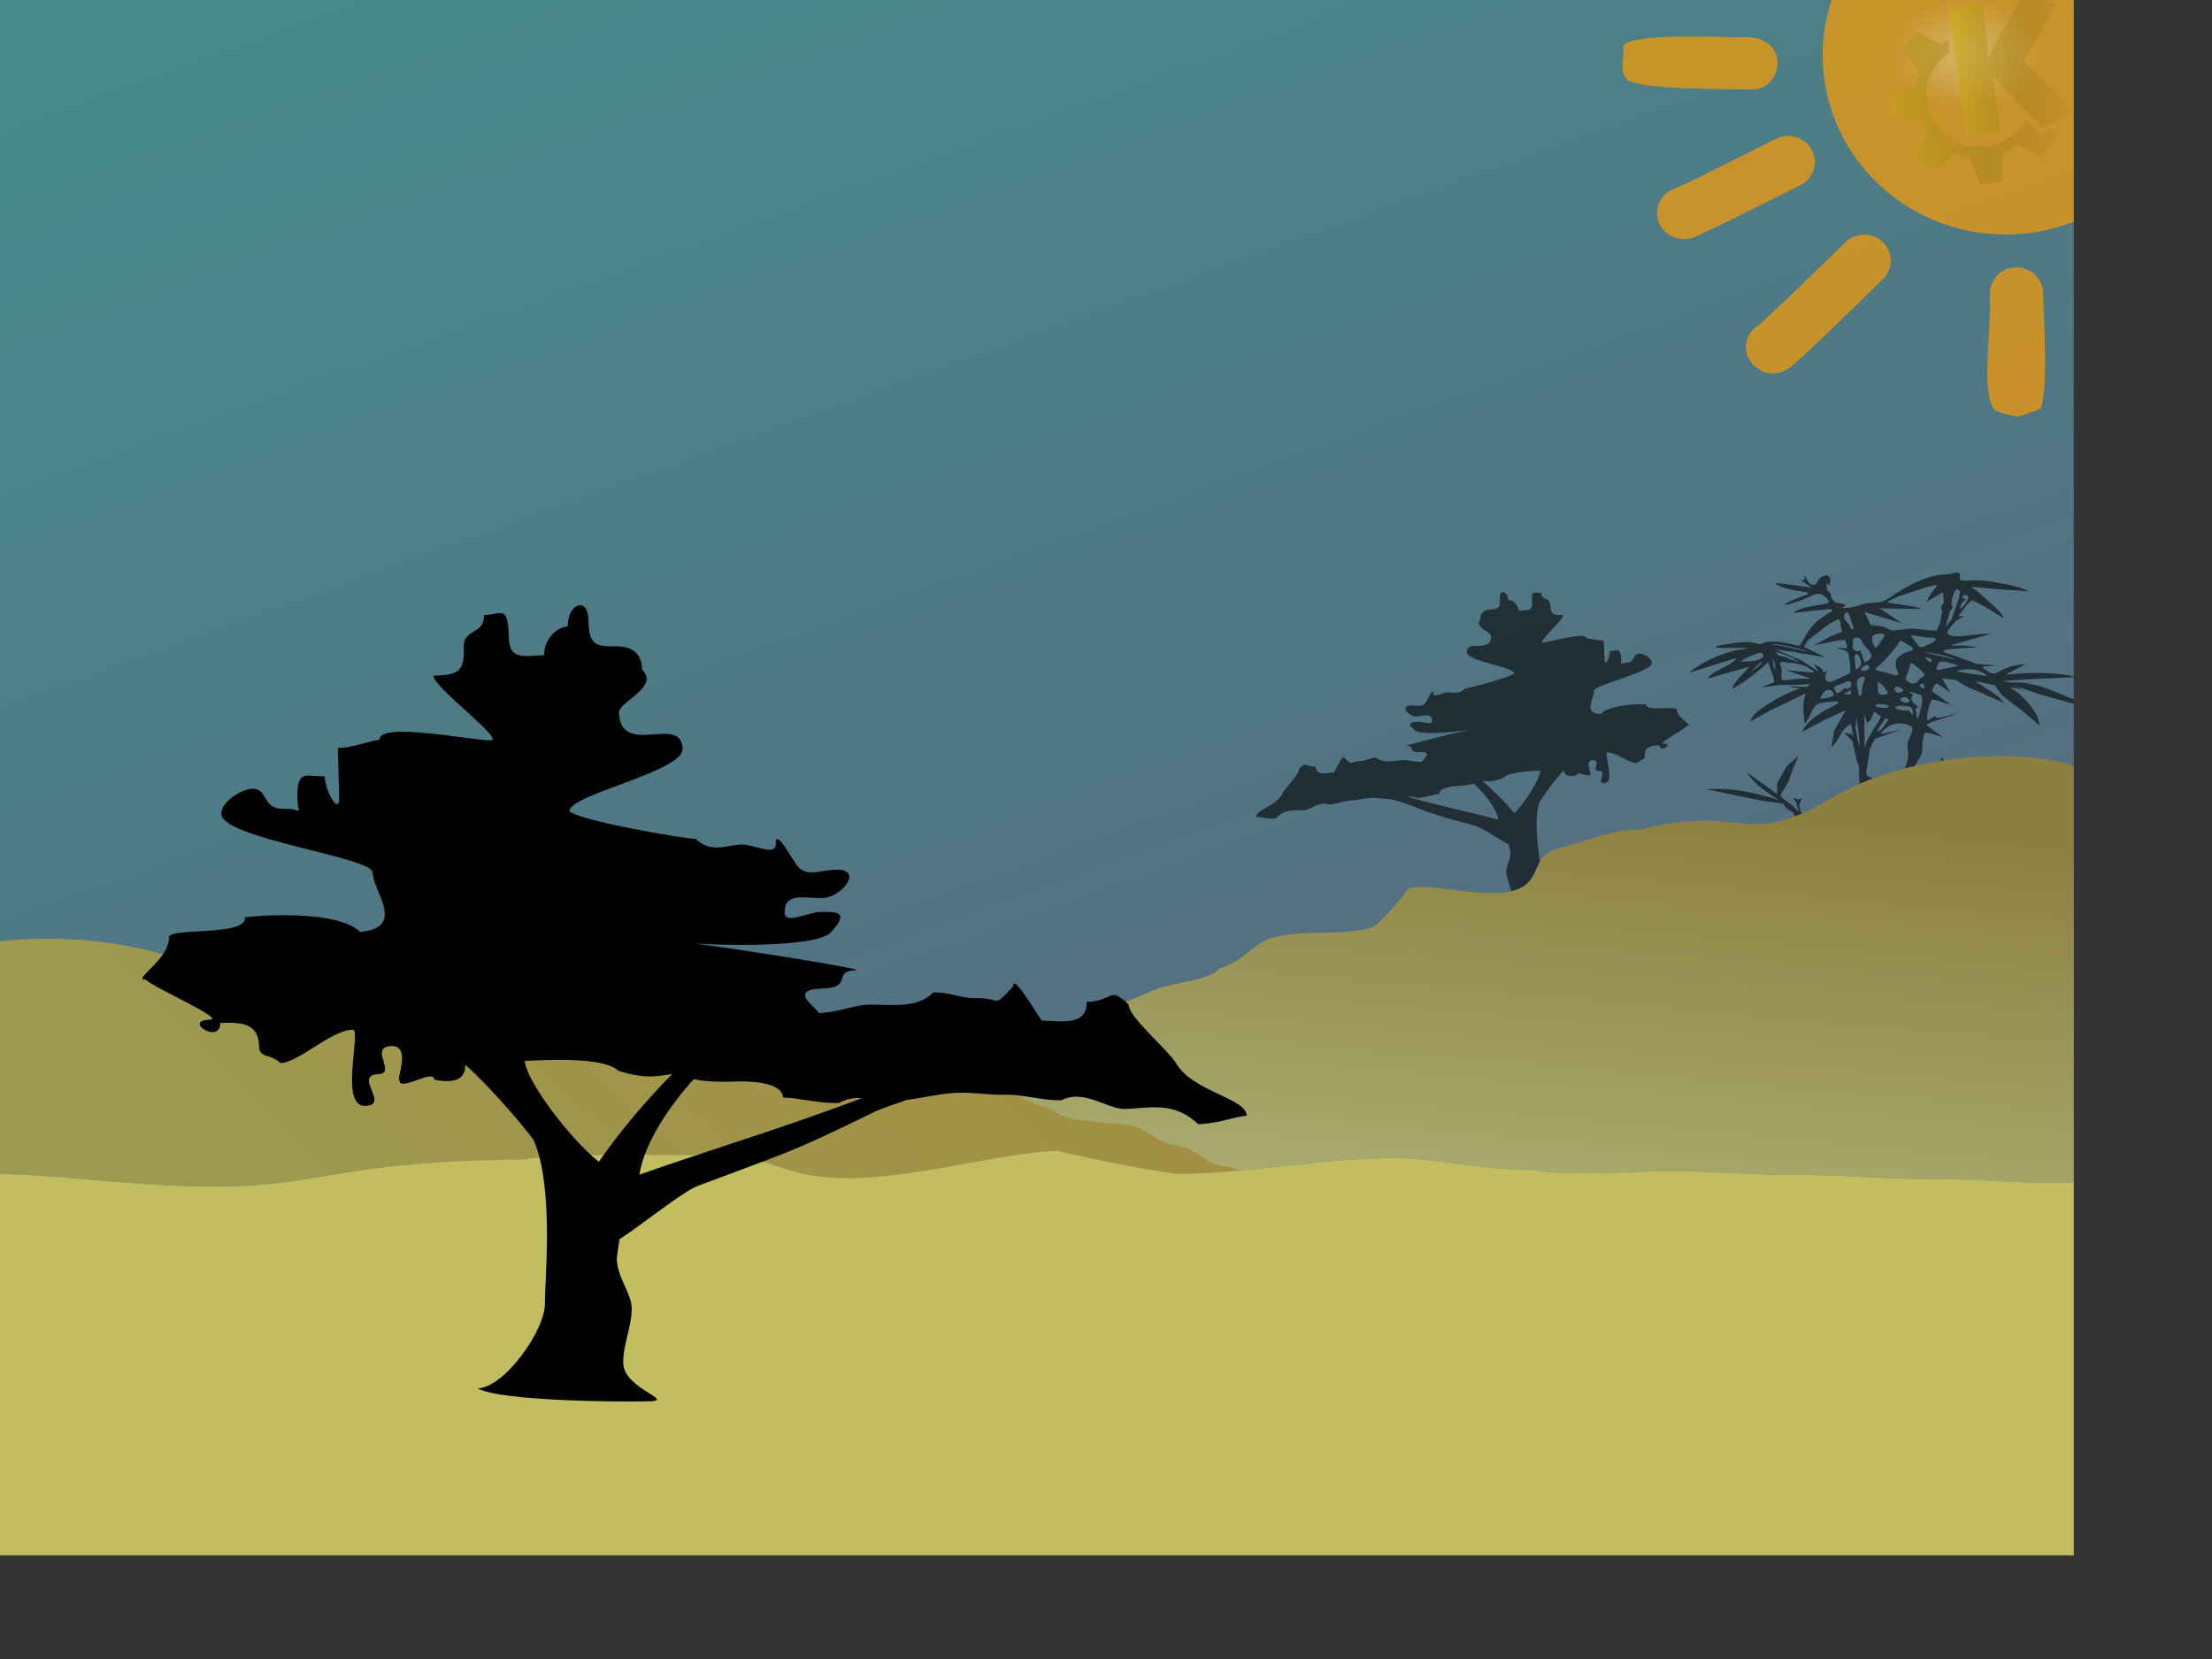 <?xml version="1.0" encoding="UTF-8" standalone="no"?>
<!-- Created with Inkscape (http://www.inkscape.org/) -->
<svg
   xmlns:dc="http://purl.org/dc/elements/1.1/"
   xmlns:cc="http://web.resource.org/cc/"
   xmlns:rdf="http://www.w3.org/1999/02/22-rdf-syntax-ns#"
   xmlns:svg="http://www.w3.org/2000/svg"
   xmlns="http://www.w3.org/2000/svg"
   xmlns:xlink="http://www.w3.org/1999/xlink"
   xmlns:sodipodi="http://sodipodi.sourceforge.net/DTD/sodipodi-0.dtd"
   xmlns:inkscape="http://www.inkscape.org/namespaces/inkscape"
   inkscape:export-ydpi="72.000000"
   inkscape:export-xdpi="72.000000"
   inkscape:export-filename="/home/danny/work/kde/klettres/themes/klettres_savannah.png"
   sodipodi:docname="klettres_savannah.svg"
   sodipodi:docbase="/home/danny/work/kde/EDU/klettres/themes/NEW/savannah"
   inkscape:version="0.45"
   sodipodi:version="0.32"
   id="svg1"
   height="480pt"
   width="640pt"
   inkscape:output_extension="org.inkscape.output.svg.inkscape"
   sodipodi:modified="true">
  <rect width="100%" height="100%" fill="#333333" stroke="none"/>
  <defs
     id="defs3">
    <linearGradient
       id="linearGradient15125">
      <stop
         style="stop-color:#9d9b52;stop-opacity:1;"
         offset="0"
         id="stop15127" />
      <stop
         style="stop-color:#a28f41;stop-opacity:1;"
         offset="1"
         id="stop15129" />
    </linearGradient>
    <linearGradient
       id="linearGradient15111">
      <stop
         style="stop-color:#c2be5f;stop-opacity:1;"
         offset="0"
         id="stop15113" />
      <stop
         style="stop-color:#cdbb5e;stop-opacity:1;"
         offset="1"
         id="stop15115" />
    </linearGradient>
    <linearGradient
       id="linearGradient15602">
      <stop
         id="stop15603"
         offset="0"
         style="stop-color:#d0af1b;stop-opacity:1;" />
      <stop
         id="stop15604"
         offset="1"
         style="stop-color:#665114;stop-opacity:0;" />
    </linearGradient>
    <linearGradient
       id="linearGradient912">
      <stop
         id="stop913"
         offset="0"
         style="stop-color:#ffffff;stop-opacity:1;" />
      <stop
         id="stop914"
         offset="1"
         style="stop-color:#ffffff;stop-opacity:0;" />
    </linearGradient>
    <linearGradient
       id="linearGradient662">
      <stop
         id="stop663"
         offset="0"
         style="stop-color:#8c8040;stop-opacity:1;" />
      <stop
         id="stop664"
         offset="1"
         style="stop-color:#d8f1ba;stop-opacity:1;" />
    </linearGradient>
    <linearGradient
       id="linearGradient657">
      <stop
         id="stop658"
         offset="0"
         style="stop-color:#586780;stop-opacity:1;" />
      <stop
         id="stop659"
         offset="1"
         style="stop-color:#42938c;stop-opacity:1;" />
    </linearGradient>
    <linearGradient
       inkscape:collect="always"
       xlink:href="#linearGradient657"
       id="linearGradient4649"
       gradientUnits="userSpaceOnUse"
       gradientTransform="matrix(1.137,0,0,-0.88,0,600)"
       x1="572.51"
       y1="95.438"
       x2="183.332"
       y2="929.532" />
    <linearGradient
       inkscape:collect="always"
       xlink:href="#linearGradient662"
       id="linearGradient13551"
       gradientUnits="userSpaceOnUse"
       gradientTransform="matrix(-1.902,-9.34704e-2,3.553785e-2,-0.524,0,600)"
       x1="-301.61"
       y1="641.93"
       x2="11.491"
       y2="1263.228" />
    <linearGradient
       inkscape:collect="always"
       xlink:href="#linearGradient15111"
       id="linearGradient15117"
       gradientTransform="matrix(2.129,0,0,-0.47,0,600)"
       x1="222.22"
       y1="952.436"
       x2="222.22"
       y2="1354.707"
       gradientUnits="userSpaceOnUse" />
    <linearGradient
       inkscape:collect="always"
       xlink:href="#linearGradient15125"
       id="linearGradient15131"
       gradientTransform="matrix(1.317,0,0,-0.759,0,600)"
       x1="194.886"
       y1="896.51"
       x2="472.529"
       y2="733.971"
       gradientUnits="userSpaceOnUse" />
    <linearGradient
       inkscape:collect="always"
       xlink:href="#linearGradient15602"
       id="linearGradient2264"
       gradientUnits="userSpaceOnUse"
       gradientTransform="matrix(0.225,-3.102978e-2,3.769258e-2,0.274,685.044,-40.609)"
       x1="101.373"
       y1="291.351"
       x2="451.265"
       y2="280.461" />
    <radialGradient
       inkscape:collect="always"
       xlink:href="#linearGradient912"
       id="radialGradient3277"
       cx="758.469"
       cy="21"
       fx="758.469"
       fy="21"
       r="41.531"
       gradientTransform="matrix(0.693,-3.6907449e-7,2.637449e-7,0.52,232.725,10.084)"
       gradientUnits="userSpaceOnUse" />
    <linearGradient
       inkscape:collect="always"
       xlink:href="#linearGradient15602"
       id="linearGradient3285"
       x1="751.969"
       y1="26.203"
       x2="800"
       y2="26.203"
       gradientUnits="userSpaceOnUse" />
    <linearGradient
       inkscape:collect="always"
       xlink:href="#linearGradient662"
       id="linearGradient3301"
       gradientUnits="userSpaceOnUse"
       gradientTransform="matrix(-1.902,-9.34704e-2,3.553785e-2,-0.524,0,600)"
       x1="-301.61"
       y1="641.93"
       x2="11.491"
       y2="1263.228" />
    <linearGradient
       inkscape:collect="always"
       xlink:href="#linearGradient662"
       id="linearGradient3308"
       gradientUnits="userSpaceOnUse"
       gradientTransform="matrix(-1.902,-9.34704e-2,3.553785e-2,-0.524,0,600)"
       x1="-301.61"
       y1="641.93"
       x2="11.491"
       y2="1263.228" />
    <linearGradient
       inkscape:collect="always"
       xlink:href="#linearGradient15125"
       id="linearGradient3310"
       gradientUnits="userSpaceOnUse"
       gradientTransform="matrix(1.317,0,0,-0.759,0,600)"
       x1="194.886"
       y1="896.51"
       x2="472.529"
       y2="733.971" />
    <linearGradient
       inkscape:collect="always"
       xlink:href="#linearGradient15111"
       id="linearGradient3312"
       gradientUnits="userSpaceOnUse"
       gradientTransform="matrix(2.129,0,0,-0.47,0,600)"
       x1="222.22"
       y1="952.436"
       x2="222.22"
       y2="1354.707" />
    <linearGradient
       inkscape:collect="always"
       xlink:href="#linearGradient15111"
       id="linearGradient3315"
       gradientUnits="userSpaceOnUse"
       gradientTransform="matrix(2.129,0,0,-0.47,0,600)"
       x1="222.22"
       y1="952.436"
       x2="222.22"
       y2="1354.707" />
    <linearGradient
       inkscape:collect="always"
       xlink:href="#linearGradient15125"
       id="linearGradient3318"
       gradientUnits="userSpaceOnUse"
       gradientTransform="scale(1.317,0.759)"
       x1="194.886"
       y1="896.51"
       x2="472.529"
       y2="733.971" />
    <linearGradient
       inkscape:collect="always"
       xlink:href="#linearGradient662"
       id="linearGradient3321"
       gradientUnits="userSpaceOnUse"
       gradientTransform="matrix(-1.902,9.34704e-2,3.553785e-2,0.524,0,0)"
       x1="-301.61"
       y1="641.93"
       x2="11.491"
       y2="1263.228" />
  </defs>
  <sodipodi:namedview
     inkscape:guide-bbox="true"
     showguides="true"
     inkscape:window-y="0"
     inkscape:window-x="0"
     inkscape:window-height="691"
     inkscape:window-width="1016"
     inkscape:current-layer="svg1"
     inkscape:cy="265.77115"
     inkscape:cx="462.82286"
     inkscape:zoom="0.72632014"
     inkscape:pageshadow="2"
     inkscape:pageopacity="0.0000000"
     borderopacity="1.0"
     bordercolor="#666666"
     pagecolor="#ffffff"
     id="base" />
  <g
     id="layer1"
     inkscape:groupmode="layer"
     inkscape:label="Layer 1" />
  <path
     style="color:#000000;fill:url(#linearGradient4649);fill-opacity:1;fill-rule:evenodd;stroke:none;stroke-width:5;stroke-linecap:round;stroke-linejoin:round;marker:none;marker-start:none;marker-mid:none;marker-end:none;stroke-miterlimit:4;stroke-dashoffset:0;stroke-opacity:1"
     d="M 0,0 L 0,600 L 800,600 L 800,0 L 0,0 z "
     id="sky" />
  <g
     id="sun">
    <path
       id="path910"
       d="M 706.562,0 C 704.348,6.71 703.125,13.852 703.125,21.281 C 703.125,59.481 734.75,90.469 773.719,90.469 C 783.007,90.469 791.875,88.7 800,85.5 L 800,0 L 706.562,0 z "
       style="opacity:0.7;fill:#ff9e00;fill-opacity:0.981;fill-rule:evenodd;stroke-width:1.308;stroke-linejoin:round" />
    <path
       sodipodi:nodetypes="cccccc"
       id="path10448"
       d="M 626.204,18.595 C 626.643,23.272 624.16,28.671 628.618,31.412 C 637.94,34.461 660.099,34.35 676.86,34.517 C 684.981,33.89 688.939,22.602 682.679,17.353 C 677.862,12.865 670.857,14.882 664.919,14.255 C 657.955,14.102 624.703,12.981 626.204,18.595 z "
       style="opacity:0.7;fill:#ff9e00;fill-opacity:0.981;fill-rule:evenodd;stroke:none;stroke-width:1.25;stroke-linecap:round;stroke-linejoin:round;stroke-opacity:1" />
    <path
       id="path10449"
       d="M 689.504,52.458 C 687.892,52.498 686.313,52.911 684.895,53.663 C 665.518,63.447 655.591,68.347 650.581,70.732 C 648.247,71.843 647.139,72.3 646.586,72.539 C 646.546,72.557 646.312,72.626 646.279,72.64 C 641.466,74.191 638.533,78.958 639.378,83.854 C 640.224,88.751 644.594,92.306 649.659,92.219 C 649.659,92.219 651.004,92.188 651.4,92.119 C 651.796,92.049 652.103,91.976 652.322,91.918 C 652.761,91.802 653.015,91.698 653.244,91.617 C 653.702,91.454 653.997,91.318 654.473,91.115 C 655.425,90.708 656.849,90.064 659.492,88.805 C 664.778,86.289 674.867,81.358 694.318,71.535 C 698.68,69.47 700.969,64.691 699.806,60.082 C 698.643,55.473 694.345,52.292 689.504,52.458 L 689.504,52.458 z "
       style="opacity:0.7;fill:#ff9e00;fill-opacity:0.981;fill-rule:evenodd;stroke:none;stroke-width:1.25;stroke-linecap:round;stroke-linejoin:round;stroke-opacity:1" />
    <path
       id="path10450"
       d="M 718.799,90.512 C 716.169,90.602 713.674,91.681 711.834,93.524 C 694.225,110.786 685.339,119.17 681.105,123.044 C 679.455,124.554 679.06,124.906 678.647,125.253 C 678.629,125.268 678.56,125.34 678.544,125.354 C 675.402,127.18 673.49,130.508 673.525,134.089 C 673.525,134.089 673.935,137.101 673.935,137.101 C 673.935,137.102 676.29,140.916 676.291,140.917 C 676.291,140.917 680.284,143.527 680.285,143.527 C 680.287,143.528 683.766,144.13 683.768,144.13 C 683.77,144.13 685.371,144.044 685.919,143.929 C 686.467,143.814 686.805,143.647 687.148,143.527 C 687.835,143.288 688.252,143.097 688.582,142.925 C 689.902,142.235 690.138,142.006 690.631,141.62 C 691.616,140.847 692.843,139.803 695.138,137.704 C 699.728,133.504 708.587,125.122 726.276,107.782 C 729.336,104.895 730.262,100.456 728.602,96.624 C 726.943,92.792 723.043,90.36 718.799,90.512 L 718.799,90.512 z "
       style="opacity:0.7;fill:#ff9e00;fill-opacity:0.981;fill-rule:evenodd;stroke:none;stroke-width:1.25;stroke-linecap:round;stroke-linejoin:round;stroke-opacity:1" />
    <path
       sodipodi:nodetypes="cccccccccc"
       id="path10451"
       d="M 777.491,103.163 C 774.774,103.268 772.21,104.428 770.366,106.386 C 768.521,108.345 767.547,110.942 767.658,113.606 C 768.082,130.65 764.181,151.239 769.46,158.248 C 775.542,160.898 779.027,160.597 779.027,160.597 L 787.243,157.746 C 789.27,151.122 789.32,140.519 788.144,113.104 C 788.118,110.387 786.97,107.797 784.963,105.924 C 782.956,104.051 780.26,103.055 777.491,103.163 L 777.491,103.163 z "
       style="opacity:0.7;fill:#ff9e00;fill-opacity:0.981;fill-rule:evenodd;stroke:none;stroke-width:1.25;stroke-linecap:round;stroke-linejoin:round;stroke-opacity:1" />
    <path
       id="path911"
       d="M 716.969,0 C 716.954,0.447 716.938,0.894 716.938,1.344 C 716.938,23.788 736.004,42 759.469,42 C 778.462,42 794.555,30.046 800,13.594 L 800,0 L 716.969,0 z "
       style="opacity:0.3;fill:url(#radialGradient3277);fill-opacity:1;fill-rule:evenodd;stroke:none;stroke-width:1pt" />
    <path
       id="path920"
       style="opacity:0.7;fill:url(#linearGradient2264);fill-opacity:1;fill-rule:evenodd;stroke:none;stroke-width:1pt;stroke-linecap:butt;stroke-linejoin:miter;stroke-opacity:1"
       d="M 739.191,12.323 L 733.55,19.576 L 740.453,27.59 C 739.716,29.343 739.191,31.188 738.889,33.095 L 728.956,37.101 L 730.073,45.21 L 740.852,46.939 C 741.62,48.571 742.569,50.09 743.666,51.491 L 738.776,60.185 L 746.577,65.938 L 753.441,58.961 C 755.468,59.828 757.62,60.439 759.863,60.752 L 763.712,71.13 L 772.405,69.932 L 772.802,59.212 C 774.908,58.381 776.855,57.276 778.618,55.961 L 787.546,60.653 L 793.091,52.703 L 791.27,49.403 L 787.421,51.641 L 781.534,46.024 C 778.52,51.444 773.016,55.468 766.295,56.394 C 755.102,57.936 744.796,50.336 743.294,39.433 C 742.229,31.701 745.892,24.393 752.095,20.236 L 751.435,15.442 C 750.511,15.95 749.635,16.521 748.792,17.133 L 739.191,12.323 z " />
    <path
       id="path1553"
       d="M 779.125,0 L 767.031,22.281 L 764.688,0.75 L 751.969,3.906 L 758.656,52.406 L 771.469,49.75 L 768.75,29.156 L 787.719,49.438 L 800,43.469 L 800,43.188 L 780.906,23.562 L 780.844,23.312 L 793.812,0.938 L 788.406,0 L 779.125,0 z "
       style="opacity:0.7;fill:url(#linearGradient3285);fill-opacity:1;fill-rule:evenodd;stroke:none;stroke-width:1pt;stroke-linecap:butt;stroke-linejoin:miter;stroke-opacity:1" />
  </g>
  <path
     style="fill:#000000;fill-opacity:0.596;fill-rule:evenodd;stroke:none;stroke-width:1pt;stroke-linecap:butt;stroke-linejoin:miter;stroke-opacity:1"
     d="M 754.75,220.906 C 753.929,220.885 753.045,221.215 752.344,221.375 C 750.717,221.746 748.865,221.564 747.188,221.906 C 741.31,223.104 735.92,226.149 731.781,228.656 C 730.053,229.703 728.523,231.102 726.438,231.938 C 724.723,232.625 721.974,232.48 719.969,232.781 C 718.007,233.075 716.576,233.89 714.719,234.25 C 713.316,234.521 711.482,234.501 710,234.531 C 710.722,234.327 712.015,234.018 711.719,233.438 C 711.336,232.688 709.013,232.798 708.094,232.312 C 706.576,231.511 706.192,229.905 706.188,228.812 L 704.938,227.875 L 704.469,225.031 L 705.844,225.781 C 705.851,225.201 705.971,224.637 706.094,224.062 C 706.284,223.17 705.528,221.134 703.094,222.312 C 701.825,222.927 701.422,223.979 700.844,224.812 C 700.612,225.147 700.206,225.856 699.312,225.688 C 697.006,225.253 697.222,222.734 695.875,221.781 C 696.089,222.743 697.237,224.27 694.5,223.688 L 698.969,226.719 L 684.844,224.812 C 686.28,226.667 690.578,227.443 693.812,227.969 C 694.497,228.08 697.5,228.315 697.5,228.844 C 697.5,229.367 695.492,229.95 694.844,230.219 C 692.706,231.105 689.515,232.051 688.281,233.406 C 691.445,233.096 695.044,231.451 697.594,230.406 C 698.66,229.969 699.99,229.184 701.344,229.062 C 703.075,228.906 704.778,230.777 705.25,231.5 C 705.476,231.845 705.749,232.319 705.219,232.625 C 704.341,233.131 702.208,233.229 701.031,233.438 C 698,233.974 693.422,234.814 691.75,236.438 C 695.558,236.169 699.262,235.517 703.094,235.219 C 703.88,235.157 706.238,234.76 706.844,235.156 C 707.246,235.419 706.517,235.87 706.25,236.062 C 705.324,236.731 704.238,237.329 703.25,237.969 C 699.808,240.195 698.084,242.632 696.438,245.375 C 695.945,246.195 695.468,247.045 695.031,247.875 C 694.858,248.205 694.747,248.741 694.156,248.938 C 693.413,249.185 692.057,248.717 691.375,248.562 C 689.171,248.063 686.916,247.516 684.5,247.5 C 683.362,247.492 682.136,247.457 681.094,247.75 C 680.475,247.923 679.879,248.383 679.156,248.406 C 677.926,248.445 676.524,247.797 675.219,247.719 C 672.407,247.549 669.944,247.913 667.281,248.344 C 665.907,248.566 664.514,248.779 663.156,249.031 C 662.811,249.095 661.938,249.259 661.938,249.531 C 661.938,249.978 664.381,249.962 664.875,249.969 C 668.201,250.014 671.517,249.969 674.844,249.969 C 673.141,250.5 671.119,250.482 669.344,250.938 C 663.76,252.37 658.974,254.362 655.094,257 C 653.942,257.783 652.522,258.57 651.781,259.5 L 670.031,253.781 C 669.3,254.574 668.661,255.399 667.562,256.062 C 664.533,257.891 660.291,259.341 658.688,261.781 L 674.844,257.188 C 672.74,260.03 668.937,262.609 668.312,265.75 L 672.406,263.281 L 677.5,259.5 L 682.094,255.469 L 684.062,261 L 684.469,263.156 L 679.344,265.188 L 686.562,264.281 L 693.469,264.219 L 698.344,263.875 L 697.156,265 L 691.031,264.812 L 691.031,265.188 L 694.5,265.562 C 688.723,267.464 684.524,269.956 680.281,272.812 C 678.106,274.277 675.539,276.404 675.219,278.344 L 682.438,274.344 L 696.562,267.469 C 695.235,271.417 695.701,275.14 696.219,279.094 C 697.916,277.449 698.233,275.333 699.406,273.562 C 699.837,272.914 700.209,272.095 701.188,271.625 C 702.532,270.98 705.504,270.834 707.219,270.656 C 707.758,270.6 709.11,270.498 709.094,271 C 709.081,271.406 708.369,271.76 707.906,272.031 C 706.524,272.841 704.86,273.521 703.5,274.344 C 699.615,276.693 696.457,279.204 695.188,282.344 L 703.781,277.781 L 712.062,273.938 L 707.531,281.938 L 706.531,288.25 C 709.734,285.555 709.679,281.613 714.125,279.281 L 714.812,284.062 L 714.125,283.094 L 711.375,282.719 L 714.594,285.75 L 716.062,292.625 L 717.156,295.844 L 717.219,300.625 L 717.344,302.438 C 718.219,302.061 719.107,301.701 720,301.344 L 719.969,301.188 C 720.022,301.211 720.099,301.257 720.156,301.281 C 720.932,300.973 721.712,300.669 722.5,300.375 L 720.219,299.219 L 719.938,297.562 L 720.781,292.625 L 721.469,288.625 L 723.25,285.031 L 733.406,281.375 L 725.469,283.281 C 725.997,281.631 728.956,279.45 732.031,279.062 C 732.262,279.033 732.528,279.024 732.812,279.031 C 734.801,279.083 737.8,279.979 737.812,281 C 737.837,283.034 736.078,285.063 735.844,287.094 C 735.672,288.574 736.261,290.001 736.156,291.469 C 736.041,293.086 735.458,294.81 734.875,296.469 C 736.107,296.147 737.349,295.852 738.594,295.562 L 741.438,290.719 L 741.688,286.156 L 742.219,283.469 L 742.75,282.562 L 744.781,282.906 L 749.594,284.438 L 745.125,281.219 L 743.156,279.5 L 745.625,278.375 L 754.75,275.469 C 752.638,275.637 750.91,276.382 748.906,276.75 C 747.705,276.971 746.72,277.056 746.5,276.25 L 743.625,277.938 L 743.312,276.438 L 744.312,271.844 L 745.312,269.781 L 747.531,270.281 L 752.688,272.062 L 748.531,268.938 L 745.25,266.719 L 746.281,264.25 L 747.188,263.562 L 752.344,267.094 L 749.25,261.781 L 754.281,262.188 L 758.562,264.812 L 767.844,268.844 L 773,271.094 C 770.876,267.746 765.542,265.536 762,262.719 L 769.719,264.406 L 770.781,266.156 L 772.344,268.25 L 780.812,274.719 L 786.781,279.875 C 786.499,275.726 782.719,270.916 778.719,267.469 C 777.762,266.644 776.406,265.993 775.406,265.188 L 780.25,265.969 L 776.469,264.25 L 786.781,267.844 L 799.188,271.281 L 800,271.469 L 800,269.812 C 799.265,269.529 798.515,269.255 797.812,268.969 C 793.285,267.121 789.112,264.98 783.688,263.938 C 782.347,263.68 780.987,263.376 779.562,263.312 C 777.144,263.204 774.842,263.438 772.656,262.719 L 783,262.031 L 800,261.219 L 800,261 C 797.736,260.316 794.787,260.067 792.312,259.875 C 785.805,259.369 780.129,259.586 773.688,260.25 L 781.625,256.062 C 778.605,256.384 775.828,256.935 773.344,257.969 C 772.238,258.428 770.448,259.812 769,259.812 C 767.753,259.812 766.501,258.637 765.75,258.188 C 765.473,258.021 764.642,257.652 764.906,257.375 C 765.156,257.114 766.016,257.071 766.469,257.031 C 767.962,256.899 769.426,256.814 770.938,256.812 L 762.344,256.062 L 754.406,253.062 L 750.344,251.781 L 749.625,251 L 751.656,250.469 L 757.5,250.031 L 762.688,249.781 C 759.743,248.951 755.566,249 752.344,249 L 768.188,244.438 C 763.656,244.437 759.523,245.299 755.094,245.5 C 753.685,245.564 751.598,245.092 751.25,244.25 C 750.951,243.528 752.166,242.437 752.656,241.781 C 753.134,241.142 753.613,240.49 754.188,239.875 C 755.093,238.905 756.726,238.436 757.875,237.594 L 755.438,237.781 L 758.969,233 L 760.719,231.562 L 764.594,233.406 L 773,238.531 C 772.061,236.054 769.254,233.788 766.844,231.688 C 764.75,229.862 762.865,227.981 760.281,226.344 L 771.625,227.375 L 782.312,228.062 C 780.557,226.875 777.298,226.09 774.75,225.562 C 771.061,224.798 767.346,224.057 763.375,223.906 C 761.509,223.835 759.718,224.035 757.875,224.031 C 754.283,224.024 757.309,221.812 755.531,221.062 C 755.281,220.957 755.024,220.913 754.75,220.906 z M 747.531,225.594 L 745.406,228.25 L 743.062,232.25 L 749.594,228.438 L 749.844,232.438 L 748.812,234.156 L 749.219,236.062 L 748.531,239.875 L 747.188,243.25 L 744.438,243.156 L 737.875,242.469 L 729.75,243.25 L 726.844,241.844 L 723.75,241.312 L 721.75,241.125 L 721,239.688 L 719.281,236.062 L 733.75,240.438 L 725.156,234.719 L 741.688,234.906 L 738.562,234.031 L 727.906,232.438 C 730.31,230.502 734.31,229.437 737.875,228.281 C 740.961,227.281 744.036,226.106 747.531,225.594 z M 754.906,227.188 L 756.125,228.062 L 755.656,230.906 L 752.969,238.719 L 750.625,241.969 L 752.125,236.062 L 753.344,234.344 L 752.781,232.812 L 753.094,230.719 L 754.062,228.062 L 754.906,227.188 z M 579.812,228.406 C 579.124,228.397 578.536,229.109 578.625,230.656 C 578.819,234.008 578.402,234.938 575.156,235.125 C 572.287,235.291 570.946,236.529 571.094,239.094 C 568.576,241.92 575.098,243.726 575.188,245.281 C 575.595,252.335 565.626,246.296 565.938,251.688 C 566.14,255.202 583.916,257.212 584.062,259.75 C 582.611,261.379 566.472,265.547 565.125,265.625 C 562.927,268.093 560.412,266.971 558.281,267.094 C 556.21,267.213 553.057,269.478 552.938,267.406 C 552.797,264.97 550.739,269.88 550.438,270.219 C 549.13,273.26 546.989,272.022 544.125,272.188 C 539.794,272.438 543.565,276.513 546.5,276.344 C 549.376,276.178 552.312,274.866 552.5,278.125 C 552.602,279.901 548.932,278.335 547.156,278.438 C 544.563,278.587 542.427,278.759 545.75,281.719 C 547.768,283.516 559.188,282.704 566.562,281.625 C 557.71,283.58 540.493,287.919 542.344,287.812 C 546.141,287.593 542.847,290.445 547.844,290.156 C 553.316,289.84 548.559,293.275 548.594,293.875 C 545.756,294.039 543.027,293.107 541.094,293.219 C 537.715,293.414 533.514,294.598 530.844,292.219 C 528.445,292.357 526.58,293.538 524.531,293.656 C 520.325,293.899 522.185,295.602 518.562,292.375 C 518.429,290.062 515.14,297.391 514.625,297.969 C 512.407,298.097 507.76,299.648 507.531,295.688 C 503.328,295.93 504.004,293.432 501.188,296.594 C 501.302,298.576 496.306,303.41 494.75,306.062 C 492.728,310.767 484.433,312.397 484.594,315.188 C 486.302,315.089 488.841,316 492.094,315.812 C 495.531,311.955 499.163,312.762 503.156,312.531 C 505.696,312.385 509.166,308.875 512.656,310.375 C 515.539,310.209 518.52,308.963 521.125,308.812 C 523.805,308.658 525.72,308.008 528.562,307.844 C 530.759,307.717 534.061,308.211 536.344,308.312 C 538.079,308.766 540.497,309.307 541.25,309.625 C 555.298,315.059 554.912,314.586 569.375,318.656 C 571.815,319.374 578.119,323.7 582.031,325.812 C 582.259,326.821 582.67,328.48 582.688,328.781 C 582.849,331.572 580.939,334.23 581.062,336.375 C 581.208,338.893 582.548,341.342 582.969,343.844 C 586.337,343.059 589.087,341.548 590.781,338.906 C 592.357,336.45 593.019,334.286 594.031,332.438 C 593.363,327.394 591.648,315.768 593.875,309.438 C 598.641,302.058 603.306,297.02 603.312,297.125 C 603.518,300.683 608.027,298.98 608.219,298.969 C 608.116,297.193 613.665,300.432 613.562,298.656 C 614.132,298.623 611.213,293.46 614.312,293.281 C 617.915,293.073 613.827,297.571 616.688,297.406 C 620.656,297.177 615.238,302.287 619.125,302.062 C 623.179,301.828 618.629,290.362 620.031,290.281 C 623.403,290.087 628.66,294.57 631.5,294.406 C 632.972,292.754 634.643,293.498 634.531,291.562 C 634.312,287.763 637.333,287.665 640.188,287.5 C 640.382,290.865 646.01,286.629 641.75,286.875 C 639.238,287.02 649.683,281.381 650.969,279.938 C 653.261,279.805 647.071,277.152 646.875,273.75 C 646.784,272.172 635.166,274.65 635,271.781 C 637.513,271.636 621.481,271.039 617.562,275.438 C 610.459,275.313 615.078,269.511 614.906,266.531 C 614.771,264.183 637.467,259.346 637.25,255.594 C 637.136,253.618 633.663,252.043 632.25,252.125 C 629.687,252.273 631.046,255.429 627.656,255.625 C 624.524,255.806 625.589,257.287 625.406,254.125 C 625.148,249.649 623.742,251.027 620.969,251.188 C 621.108,253.604 619.205,257.513 619.031,254.5 C 618.888,252.013 618.737,249.549 618.594,247.062 C 616.004,247.212 613.456,246.269 612.156,246.344 C 611.989,243.444 598.018,247.708 595.125,247.875 C 592.989,247.998 603.166,239.049 603.062,237.25 C 599.138,237.477 598.246,236.962 598.031,233.25 C 597.865,230.363 594.709,231.742 594.531,228.656 C 591.752,228.817 590.721,227.219 591.031,232.594 C 591.227,235.979 588.707,235.397 585.844,235.562 C 585.704,233.14 583.538,231.404 581.875,231.5 C 581.777,229.799 580.909,228.706 580.094,228.469 C 579.992,228.439 579.911,228.408 579.812,228.406 z M 758.031,229.469 C 759.275,229.469 759.454,230.428 759.25,230.906 C 758.718,232.156 757.737,233.961 756.125,234.906 C 756.127,233.261 756.888,232.434 758.531,231.094 C 756.66,231.225 756.884,229.469 758.031,229.469 z M 712.406,236.062 C 713.973,237.541 714.03,239.541 714.719,241.188 C 714.832,241.458 715.556,242.75 714.469,242.75 C 713.65,242.75 713.756,241.486 713.5,241.188 C 712.013,239.455 710.164,237.854 712.406,236.062 z M 709.125,238.812 L 709.969,239.688 L 710.156,241.781 L 710.625,243.781 L 706.875,245.156 L 699.656,249 L 708.625,247.156 L 711.812,246.875 L 712.594,249.375 L 712.344,250.125 L 708.625,249.781 C 709.778,250.463 711.824,250.723 712.688,251.531 C 713.238,252.046 713.189,252.825 713.312,253.406 C 713.614,254.819 713.769,256.359 713.781,257.781 C 713.786,258.37 713.953,259.069 713.531,259.625 C 713.084,260.213 711.894,260.562 711.031,260.938 C 709.839,261.457 708.753,262.041 707.562,262.562 C 706.964,262.824 705.946,263.314 705.188,262.938 C 703.192,261.947 704.537,259.915 704.812,258.719 L 703.438,259.5 C 703.386,258.039 701.766,257.052 699.656,256.25 L 701.719,259.281 L 695.062,254.812 L 684.844,250.531 L 691.375,251.406 L 704.125,253.594 L 698.625,250.844 L 695.875,249.531 L 697.594,246.906 L 705.219,241 L 709.125,238.812 z M 725.812,244.438 C 726.224,244.456 726.56,244.522 726.781,244.656 C 727.395,245.029 726.684,245.784 726.406,246.156 C 725.467,247.414 724.979,248.89 723.406,249.969 C 722.647,248.644 721.746,246.657 722.531,245.281 C 722.808,244.796 724.576,244.382 725.812,244.438 z M 737.188,245 C 739.554,245.209 741.653,245.931 744.094,245.969 C 744.827,245.98 746.159,245.851 746.594,246.281 C 747.593,247.27 743.849,248.608 742.812,249.156 C 742.366,249.392 741.77,249.705 741.094,249.656 C 740.278,249.598 739.985,248.975 739.719,248.625 C 738.83,247.455 737.797,246.222 737.188,245 z M 716.188,245.938 C 717.963,245.783 718.446,247.968 718.969,248.625 C 720.898,251.052 724.349,253.539 719.281,255.469 L 718.125,252.062 L 717.594,250.75 L 716.875,251.281 C 713.877,250.963 714.807,249.028 714.812,247.688 C 714.815,247.061 714.695,246.067 716.188,245.938 z M 733.062,247.094 C 733.914,247.423 734.596,247.818 735.281,248.25 C 736.135,248.788 738.179,249.657 738,250.469 C 737.875,251.032 735.918,251.347 735.219,251.688 C 733.42,252.562 731.559,253.707 731.375,255.094 C 731.194,256.455 731.44,257.773 732.031,259.094 C 732.182,259.429 732.667,260.28 731.969,260.531 C 731.102,260.844 728.378,259.661 727.562,259.438 C 726.652,259.187 724.025,258.935 723.625,258.375 C 723.288,257.904 724.411,257.185 724.812,256.812 C 726.281,255.45 727.833,254.083 728.969,252.625 C 730.355,250.846 732.055,248.94 733.062,247.094 z M 682.781,248.438 C 686.521,248.473 690.449,249.367 693.812,250.219 C 695.206,250.571 696.814,250.913 697.938,251.5 L 688.969,249.5 L 682.781,248.438 z M 684.844,251.5 C 687.887,252.111 692.256,253.885 693.812,255.469 L 688.219,253.281 L 686.188,252.906 L 684.844,251.5 z M 742.344,251.688 C 746.152,251.77 751.869,253.162 754.75,254.531 L 748.219,253 L 742.344,251.688 z M 679.125,251.844 C 679.235,251.843 679.333,251.858 679.438,251.875 C 680.189,251.997 680.301,252.651 680.25,253 C 680.122,253.871 678.396,254.715 676.938,254.938 C 675.315,255.185 673.133,255.13 671.406,255.281 C 672.81,254.151 674.914,253.217 676.938,252.438 C 677.408,252.256 678.1,251.964 678.781,251.875 C 678.895,251.86 679.015,251.844 679.125,251.844 z M 716.375,252.406 C 717.116,252.572 717.479,253.903 717.594,254.156 C 718.309,255.74 718.113,257.151 715.844,258.344 C 715.844,256.873 715.564,255.432 715.5,253.969 C 715.484,253.609 715.224,252.628 716,252.438 C 716.12,252.408 716.269,252.383 716.375,252.406 z M 742.719,253.406 L 745.375,254.25 L 744.781,255.688 L 743.188,254.344 L 742.719,253.406 z M 683.812,254.344 C 684.577,255.265 685.27,257.403 684.5,258.344 L 683.812,254.344 z M 679.688,255.094 C 679.955,256.15 676.985,258.263 675.562,258.906 L 679.688,255.094 z M 750.281,255.219 L 755.781,256.812 L 749.938,258.031 L 747.438,258.531 L 746.969,257.75 L 748.062,255.375 L 750.281,255.219 z M 687.438,255.375 C 688.221,255.309 689.41,255.67 690.031,255.688 C 694.442,255.814 698.153,257.298 700,259.5 L 688.969,258.531 L 698.625,261.781 C 696.279,261.781 694.06,261.776 691.75,262.031 C 690.702,262.147 688.886,262.562 687.844,262.344 C 686.983,262.163 687.25,261.199 687.25,260.812 C 687.249,259.684 687.445,258.495 687.156,257.375 C 687.026,256.869 686.392,256.117 686.844,255.625 C 686.979,255.478 687.176,255.397 687.438,255.375 z M 737.188,255.656 C 738.942,256.562 740.358,257.933 741.5,259.094 C 741.931,259.532 742.59,260.069 742.375,260.594 C 742.138,261.172 740.976,261.513 740.438,262 C 739.898,262.488 739.495,263.707 738.156,263.688 C 736.605,263.665 735.299,262.55 735.219,261.781 C 735.138,261.012 735.754,260.247 736,259.5 C 736.419,258.224 736.676,256.924 737.188,255.656 z M 720.344,256.562 C 721.62,256.569 721.161,258.292 720.125,258.594 C 716.935,259.522 717.678,257.267 719.688,256.656 C 719.945,256.578 720.161,256.562 720.344,256.562 z M 759.625,258.156 C 762.46,258.241 765.225,259.258 766.469,260.812 L 754.75,259.094 C 756.194,258.382 757.924,258.105 759.625,258.156 z M 718.969,261 C 719.757,261.089 719.342,262.029 719.25,262.344 C 718.834,263.764 718.281,265.28 718.25,266.719 C 718.244,266.974 718.503,268.344 717.719,268.344 C 716.6,268.344 716.86,266.713 716.781,266.344 C 716.487,264.966 715.257,261.54 718.562,261.031 C 718.729,261.006 718.856,260.987 718.969,261 z M 713.25,262.812 C 713.379,262.807 713.505,262.824 713.625,262.844 C 714.282,262.951 714.124,263.565 714.125,263.844 C 714.129,264.725 714.012,265.375 712.406,265.75 C 711.468,264.432 709.962,267.853 708.781,267.344 C 708.268,267.122 708.15,266.67 708,266.344 C 707.847,266.012 707.458,265.596 707.531,265.25 C 707.662,264.629 709.867,264.028 710.688,263.688 C 711.282,263.441 712.349,262.849 713.25,262.812 z M 724.438,263.094 C 726.13,263.711 727.045,265.333 727.75,266.344 C 727.985,266.681 728.48,267.16 728.25,267.531 C 727.924,268.057 725.548,268.189 725.031,267.719 C 724.388,267.133 724.452,266.039 724.438,265.375 C 724.421,264.613 724.438,263.855 724.438,263.094 z M 741.344,263.75 C 741.444,263.747 741.563,263.75 741.688,263.781 C 742.282,263.93 742.316,264.516 742.344,264.812 C 742.374,265.132 742.343,265.43 742.344,265.75 C 741.691,265.495 741.037,265.236 740.719,264.812 C 740.517,264.543 740.642,263.774 741.344,263.75 z M 731.812,264.875 C 732.263,264.909 732.783,265.137 733.062,265.25 C 734.312,265.755 734.834,266.536 733.25,267.062 C 731.091,267.78 730.187,265.303 731.406,264.906 C 731.532,264.865 731.662,264.864 731.812,264.875 z M 705.406,266.062 C 706.65,265.864 707.536,267.709 707.375,268.188 C 707.153,268.847 703.975,269.456 702.906,269.531 C 701.829,269.607 702.528,268.688 702.688,268.438 C 703.215,267.609 703.592,266.352 705.406,266.062 z M 713.875,266.219 L 714.219,267.906 L 711.031,267.875 L 713.875,266.219 z M 736.5,266.719 L 741.281,268.156 L 741.594,270.531 L 740.5,275.469 L 739.594,277.562 L 739.188,274.531 L 738.938,273.156 L 740.281,272.812 C 738.438,271.698 737.462,270.796 737.344,269.219 C 737.315,268.839 738.12,268.406 737.969,268.094 C 737.72,267.58 736.709,267.319 736.5,266.719 z M 734.5,268.938 C 734.603,268.934 734.709,268.93 734.812,268.938 C 736.258,269.043 737.196,270.603 736.094,271 C 734.433,271.597 731.5,269.605 734.188,268.969 C 734.299,268.942 734.397,268.941 734.5,268.938 z M 725.562,271.562 C 727.435,271.634 729.883,272.294 728.031,272.969 C 727.18,273.279 724.819,272.969 724,272.688 C 723.379,272.474 723.516,271.941 724.062,271.719 C 724.375,271.592 724.938,271.539 725.562,271.562 z M 733.438,272.25 C 734.695,272.265 736.207,272.476 736.688,272.656 C 738.291,273.257 737.875,274.958 737.875,275.875 L 735.812,273.562 L 735.812,274.156 C 733.898,274.178 731.647,273.804 730.656,272.812 L 731.688,273 C 731.165,272.409 732.18,272.235 733.438,272.25 z M 723.062,274.531 L 725.688,276.438 L 724.688,278.344 L 722.344,281.938 L 720.062,286.156 L 719.281,288.438 L 719.25,280.062 L 719.281,275.281 L 719.938,277.781 L 720.312,278.812 L 721.5,277.969 L 723.062,274.531 z M 716.188,276.812 L 716.875,281.75 L 717.562,288.25 L 716.625,285.562 L 715.812,280.25 L 716.188,276.812 z M 727.625,277.156 C 727.708,277.137 727.783,277.143 727.875,277.156 C 728.943,277.308 727.96,278.429 727.75,278.719 C 726.867,279.939 726.292,281.602 724.094,282.344 C 724.488,280.981 725.611,279.627 726.5,278.344 C 726.65,278.128 727.042,277.29 727.625,277.156 z M 693.812,291.656 L 689.281,295.469 L 685.625,302.125 L 685.531,306.344 L 674.156,298.125 C 674.443,299.087 675.397,299.937 676.125,300.812 C 678.514,303.687 682.547,306.213 686.219,308.625 C 680.114,306.773 673.95,305.057 666.938,304.5 C 664.128,304.277 661.146,304.438 658.312,304.438 L 669,306.719 L 679.688,308.875 L 685.188,309.625 L 687.781,309.969 L 689.219,311.938 L 691.75,313.375 L 692.438,314.969 C 693.369,314.616 694.317,314.216 695.312,313.781 C 695.049,313.538 694.792,313.28 694.656,313 C 693.932,311.504 693.822,309.287 695.531,308.031 L 693.469,308.406 L 691.75,307.656 L 693.125,309.938 L 693.812,313.188 L 691.594,310.75 L 686.812,307.281 L 687.5,305.562 L 689.781,301.938 L 691.969,295.844 L 693.812,291.656 z M 748.906,292.25 L 748.719,293.562 C 749.113,293.499 749.512,293.435 749.906,293.375 C 749.715,292.956 749.409,292.571 748.906,292.25 z M 594.156,297.281 C 594.32,300.124 588.358,309.739 584.156,313.688 C 580.191,308.849 575.23,304.144 571.812,301.25 C 574.245,301.38 575.774,301.735 579.969,300.062 C 582.128,297.638 590.926,297.468 594.156,297.281 z M 568.562,302.312 C 572.386,305.881 576.91,311.219 578.125,316.188 C 568.051,313.586 554.86,310.774 543.125,307.406 C 544.214,307.259 545.32,307.242 546.719,307.844 C 550.123,307.647 553.122,306.432 555.188,306.312 C 555.051,303.951 559.947,303.367 561.969,303.25 C 563.268,303.175 566.686,303.006 568.562,302.312 z "
     id="trees_bg" />
  <g
     id="land">
    <path
       id="path2883"
       d="M 770.625,291.688 C 748.879,291.894 724.239,297.31 706.406,307.969 C 672.704,328.113 672.347,309.461 632.344,320.156 C 624.911,319.291 611.164,324.565 601.938,327.031 C 593.207,329.365 594.317,333.393 590.781,338.906 C 583.152,350.803 554.147,339.785 543.406,342.656 C 541.6,345.474 531.72,357.208 528.875,357.969 C 516.617,361.246 503.898,358.293 490.969,361.75 C 483.648,363.707 479.566,371.137 470.375,373.594 C 467.884,377.479 454.478,379.144 449.406,380.5 C 443.017,382.208 435.171,386.817 428.875,388.5 C 421.359,390.509 415.413,394.65 408.375,396.531 C 402.119,398.204 395.272,402.545 387.844,404.531 C 380.892,406.39 372.513,398.486 362.875,401.062 C 362.691,401.112 345.493,414.437 344.25,416.375 L 344.25,417.906 C 319.223,412.588 281.407,417.238 256.656,432.031 C 222.954,452.175 222.597,433.555 182.594,444.25 C 176.74,443.569 166.988,446.663 158.594,449.219 C 169.765,448.231 183.562,447.512 201.719,447.312 C 215.733,444.825 249.774,445.737 271.344,445.5 C 291.753,445.276 294.196,448.788 307.844,452.375 C 337.294,460.115 383.046,444.276 408.156,444 C 415.131,445.833 448.911,452.886 455.562,452.812 C 484.22,452.498 506.525,447.082 536.75,446.75 C 553.865,446.562 570.888,451.549 592.375,451.312 C 601.992,453.84 631.018,451.911 642.875,451.781 C 657.812,451.617 679.094,453.474 693.812,453.312 C 711.384,453.12 728.329,454.993 744.781,454.812 C 759.407,454.652 778.353,456.534 795.719,456.344 C 797.22,456.327 798.626,456.206 800,456.062 L 800,295.344 C 791.764,292.813 781.573,291.583 770.625,291.688 z "
       style="fill:url(#linearGradient3321);fill-opacity:1;fill-rule:evenodd;stroke:none;stroke-width:1pt;stroke-linecap:butt;stroke-linejoin:miter;stroke-opacity:1" />
    <path
       id="path13532"
       d="M 16.75,362.125 C 11.052,362.177 5.441,362.515 0,363.125 L 0,452.875 C 8.354,453.017 20.182,453.812 37.562,455.344 C 129.473,463.442 108.199,448.34 201.719,447.312 C 215.733,444.825 249.774,445.737 271.344,445.5 C 291.753,445.276 294.196,448.788 307.844,452.375 C 337.294,460.115 383.046,444.276 408.156,444 C 415.131,445.833 448.911,452.886 455.562,452.812 C 463.788,452.722 471.484,452.221 479,451.531 C 476.729,450.854 474.535,450.283 472.438,449.969 C 462.825,448.529 463.859,443.475 453.594,441.938 C 444.995,440.65 443.477,435.182 434.75,433.875 C 427.823,432.837 410.151,433.081 405.688,427.688 C 393.134,425.807 385.468,415.341 375.469,413.844 C 357.81,411.199 342.493,418.226 325.75,415.719 C 321.864,415.137 305.393,399.349 302.156,395.438 C 287.486,393.24 254.044,415.703 240.375,399.188 C 234.041,391.534 234.143,385.255 222.219,383.469 C 209.617,381.581 190.305,376.349 181.094,379.156 C 126.457,370.973 132.171,399.318 82.469,375.531 C 62.746,366.092 39.093,361.92 16.75,362.125 z "
       style="fill:url(#linearGradient3318);fill-opacity:1;fill-rule:evenodd;stroke:none;stroke-width:1pt;stroke-linecap:butt;stroke-linejoin:miter;stroke-opacity:1" />
    <path
       id="path14337"
       d="M 408.156,444 C 383.046,444.276 337.294,460.115 307.844,452.375 C 294.196,448.788 291.753,445.276 271.344,445.5 C 249.774,445.737 215.733,444.825 201.719,447.312 C 108.199,448.34 129.473,463.442 37.562,455.344 C 20.182,453.812 8.354,453.017 0,452.875 L 0,600 L 800,600 L 800,456.062 C 798.626,456.206 797.22,456.327 795.719,456.344 C 778.353,456.534 759.407,454.652 744.781,454.812 C 728.329,454.993 711.384,453.12 693.812,453.312 C 679.094,453.474 657.812,451.617 642.875,451.781 C 631.018,451.911 601.992,453.84 592.375,451.312 C 570.888,451.549 553.865,446.562 536.75,446.75 C 506.525,447.082 484.22,452.498 455.562,452.812 C 448.911,452.886 415.131,445.833 408.156,444 z "
       style="fill:url(#linearGradient3315);fill-opacity:1;fill-rule:evenodd;stroke:none;stroke-width:1pt;stroke-linecap:butt;stroke-linejoin:miter;stroke-opacity:1" />
  </g>
  <path
     style="fill:#000000;fill-opacity:1;fill-rule:evenodd;stroke:none;stroke-width:1pt;stroke-linecap:butt;stroke-linejoin:miter;stroke-opacity:1"
     d="M 222.822,233.683 C 224.815,232.912 226.841,234.387 226.967,238.842 C 227.205,247.287 228.491,249.551 236.668,249.32 C 243.896,249.116 247.528,251.895 247.71,258.355 C 254.631,264.896 238.677,270.849 238.788,274.766 C 239.289,292.536 262.941,275.271 263.324,288.854 C 263.574,297.709 219.477,306.539 219.658,312.934 C 223.646,316.704 264.948,323.713 268.341,323.617 C 274.385,329.329 280.48,325.963 285.848,325.811 C 291.067,325.664 299.439,330.641 299.292,325.422 C 299.119,319.284 305.38,331.167 306.209,331.95 C 310.142,339.291 315.222,335.714 322.437,335.511 C 333.347,335.203 324.764,346.213 317.37,346.422 C 310.125,346.626 302.485,344.011 302.716,352.222 C 302.842,356.697 311.685,351.959 316.16,351.833 C 322.692,351.649 328.096,351.64 320.405,359.777 C 315.735,364.719 286.903,365.107 268.186,363.993 C 290.797,366.983 334.906,374.162 330.244,374.293 C 320.677,374.563 329.614,381.012 317.026,381.367 C 303.241,381.755 315.842,389.311 315.885,390.822 C 323.035,390.62 329.732,387.742 334.602,387.605 C 343.115,387.365 353.848,389.372 360.029,382.833 C 366.073,382.662 371.052,385.216 376.213,385.071 C 386.81,384.772 382.456,389.472 390.841,380.6 C 390.677,374.774 400.543,392.41 401.959,393.748 C 407.547,393.591 419.496,396.515 419.215,386.537 C 429.804,386.238 427.612,380.135 435.355,387.452 C 435.495,392.446 449.005,403.46 453.477,409.774 C 459.561,421.13 480.756,423.424 480.955,430.453 C 476.651,430.575 470.433,433.44 462.237,433.671 C 452.79,424.741 443.93,427.519 433.87,427.803 C 427.471,427.983 417.984,419.935 409.559,424.448 C 402.297,424.653 394.571,422.138 388.008,422.323 C 381.257,422.513 376.32,421.369 369.159,421.571 C 363.625,421.727 355.406,423.615 349.707,424.363 C 345.456,425.875 339.543,427.787 337.724,428.746 C 303.681,445.399 304.555,444.158 269.18,457.481 C 263.217,459.806 248.322,471.958 238.972,478.097 C 238.619,480.674 237.931,484.967 237.952,485.727 C 238.151,492.757 243.524,498.964 243.677,504.367 C 243.879,511.527 240.235,518.785 240.437,525.945 C 240.713,535.744 260.711,540.293 250.495,540.581 C 240.207,540.872 193.226,540.623 184.285,535.596 C 194.616,535.305 210.51,512.969 210.219,502.638 C 210.032,496.01 213.983,457.798 205.772,439.615 C 192.232,422.145 179.472,410.538 179.479,410.803 C 179.732,419.767 168.023,416.496 167.541,416.51 C 167.414,412.035 154.217,421.304 154.091,416.829 C 152.656,416.87 158.87,403.323 151.062,403.543 C 141.985,403.799 153.196,414.181 145.989,414.384 C 135.991,414.666 150.69,426.348 140.898,426.624 C 130.686,426.912 139.596,397.123 136.063,397.222 C 127.569,397.462 115.345,409.894 108.191,410.096 C 104.145,406.272 100.089,408.489 99.952,403.613 C 99.682,394.042 92.126,394.437 84.934,394.64 C 85.173,403.118 70.184,393.683 80.915,393.38 C 87.243,393.201 59.8,381.315 56.265,377.974 C 50.492,378.137 65.436,370.204 65.194,361.633 C 65.082,357.657 94.774,361.304 94.571,354.077 C 88.24,354.255 128.263,349.357 139.034,359.537 C 156.815,357.692 143.973,344.081 143.761,336.575 C 143.594,330.659 85.663,323.469 85.396,314.016 C 85.256,309.038 93.638,304.371 97.197,304.271 C 103.652,304.089 100.917,312.255 109.455,312.014 C 117.346,311.792 114.972,315.755 114.748,307.788 C 114.43,296.513 118.29,299.677 125.275,299.48 C 125.447,305.568 131.058,314.971 130.844,307.38 C 130.667,301.116 130.518,294.834 130.342,288.569 C 136.865,288.385 143.068,285.538 146.343,285.446 C 146.137,278.141 182.084,285.789 189.371,285.583 C 194.752,285.431 167.314,265.211 167.186,260.678 C 177.073,260.399 179.2,258.893 178.937,249.541 C 178.731,242.268 186.899,245.055 186.68,237.282 C 193.683,237.085 195.949,232.827 196.331,246.368 C 196.571,254.897 202.724,252.942 209.937,252.738 C 209.765,246.635 214.851,241.808 219.042,241.689 C 218.921,237.403 220.828,234.453 222.822,233.683 z M 202.459,409.244 C 202.661,416.405 219.637,439.205 231.021,448.196 C 239.917,435.212 251.378,422.328 259.321,414.336 C 253.252,415.186 249.491,416.403 238.616,413.115 C 232.679,407.504 210.596,409.015 202.459,409.244 z M 267.658,416.272 C 258.843,426.041 248.642,440.417 246.669,453.133 C 271.361,444.439 303.843,434.579 332.533,423.606 C 329.772,423.473 326.994,423.682 323.617,425.491 C 315.04,425.733 307.275,423.288 302.072,423.435 C 301.904,417.485 289.52,417.059 284.427,417.203 C 281.154,417.295 272.51,417.606 267.658,416.272 z "
     id="trees_fg" />
</svg>

